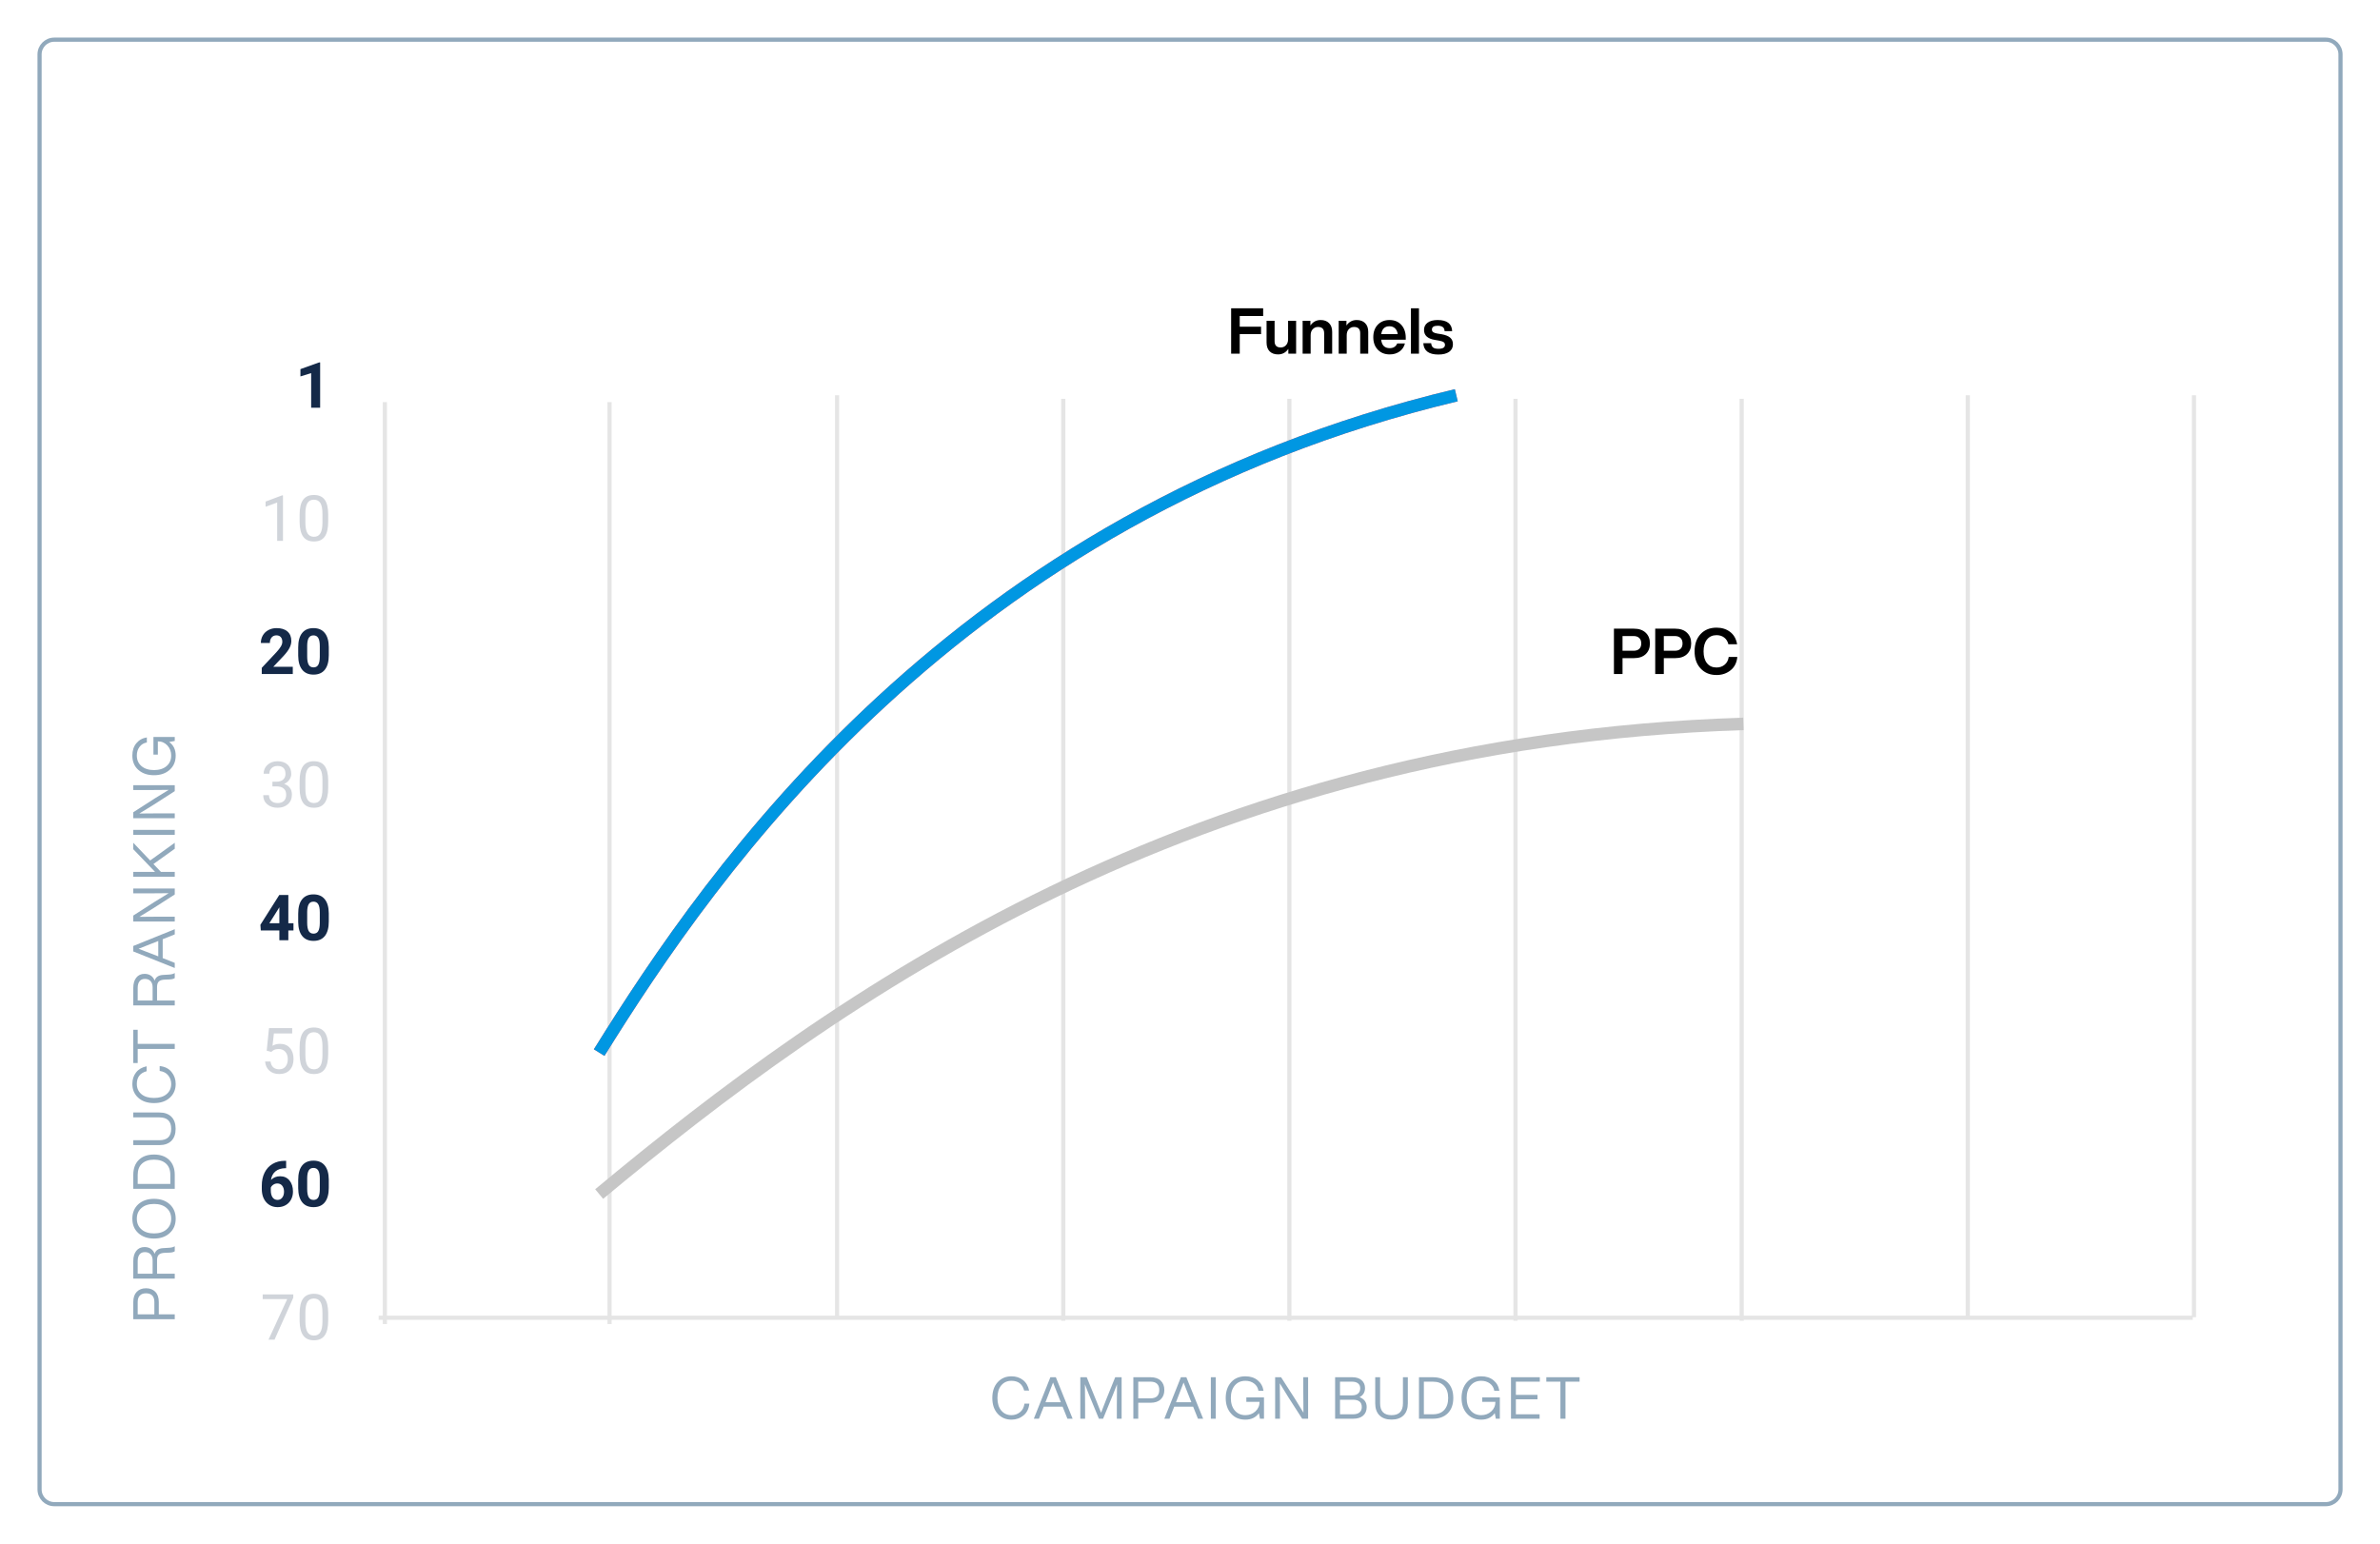 <svg width="572" height="371" viewBox="0 0 572 371" fill="none" xmlns="http://www.w3.org/2000/svg">
  <g filter="url(#filter0_d_0_1)">
    <path d="M8 9.035C8 6.807 9.807 5 12.035 5H557.965C560.193 5 562 6.807 562 9.035V353.965C562 356.193 560.193 358 557.965 358H12.035C9.807 358 8 356.193 8 353.965V9.035Z" fill="white"/>
    <path d="M12.035 5.5H557.965C559.917 5.5 561.5 7.083 561.5 9.035V353.965C561.5 355.917 559.917 357.5 557.965 357.5H12.035C10.083 357.5 8.5 355.917 8.5 353.965V9.035C8.5 7.083 10.083 5.5 12.035 5.5Z" stroke="#91A9BC"/>
  </g>
  <path d="M69.299 221.906H70.532V223.647H69.299V226H67.14V223.647H62.679L62.582 222.287L67.117 215.122H69.299V221.906ZM64.734 221.906H67.14V218.065L66.998 218.312L64.734 221.906ZM79.019 221.502C79.019 223.006 78.708 224.157 78.085 224.954C77.463 225.751 76.551 226.149 75.351 226.149C74.165 226.149 73.259 225.758 72.631 224.976C72.004 224.194 71.682 223.074 71.668 221.614V219.612C71.668 218.093 71.981 216.94 72.609 216.153C73.242 215.366 74.15 214.972 75.336 214.972C76.521 214.972 77.428 215.363 78.055 216.145C78.683 216.922 79.004 218.041 79.019 219.5V221.502ZM76.86 219.306C76.86 218.404 76.736 217.749 76.487 217.341C76.242 216.927 75.859 216.721 75.336 216.721C74.828 216.721 74.452 216.917 74.208 217.311C73.969 217.699 73.842 218.309 73.827 219.141V221.786C73.827 222.673 73.946 223.333 74.185 223.766C74.429 224.194 74.818 224.409 75.351 224.409C75.879 224.409 76.26 224.202 76.494 223.788C76.728 223.375 76.85 222.742 76.86 221.891V219.306Z" fill="#142948"/>
  <path opacity="0.2" d="M64.099 252.546L64.652 247.122H70.225V248.399H65.825L65.496 251.365C66.029 251.052 66.634 250.895 67.312 250.895C68.303 250.895 69.09 251.223 69.673 251.881C70.255 252.533 70.547 253.418 70.547 254.533C70.547 255.654 70.243 256.538 69.635 257.186C69.033 257.828 68.188 258.149 67.103 258.149C66.141 258.149 65.357 257.883 64.749 257.35C64.141 256.817 63.795 256.08 63.711 255.138H65.018C65.103 255.761 65.324 256.232 65.683 256.551C66.042 256.864 66.515 257.021 67.103 257.021C67.745 257.021 68.248 256.802 68.612 256.364C68.98 255.925 69.165 255.32 69.165 254.548C69.165 253.821 68.965 253.238 68.567 252.8C68.173 252.357 67.648 252.135 66.99 252.135C66.388 252.135 65.915 252.267 65.571 252.531L65.205 252.83L64.099 252.546ZM78.877 253.36C78.877 254.979 78.601 256.182 78.048 256.969C77.495 257.756 76.631 258.149 75.456 258.149C74.295 258.149 73.436 257.766 72.878 256.999C72.32 256.227 72.031 255.076 72.011 253.547V251.702C72.011 250.103 72.288 248.915 72.841 248.138C73.393 247.361 74.26 246.972 75.441 246.972C76.611 246.972 77.473 247.348 78.026 248.1C78.579 248.848 78.862 250.003 78.877 251.567V253.36ZM77.495 251.47C77.495 250.3 77.331 249.448 77.002 248.915C76.673 248.377 76.153 248.108 75.441 248.108C74.733 248.108 74.218 248.374 73.894 248.907C73.57 249.44 73.403 250.26 73.393 251.365V253.577C73.393 254.752 73.563 255.622 73.901 256.184C74.245 256.742 74.763 257.021 75.456 257.021C76.138 257.021 76.643 256.757 76.972 256.229C77.306 255.701 77.48 254.87 77.495 253.734V251.47Z" fill="#142948"/>
  <path opacity="0.2" d="M68.007 130H66.617V120.788L63.83 121.811V120.556L67.79 119.069H68.007V130ZM78.877 125.36C78.877 126.979 78.601 128.182 78.048 128.969C77.495 129.756 76.631 130.149 75.456 130.149C74.295 130.149 73.436 129.766 72.878 128.999C72.32 128.227 72.031 127.076 72.011 125.547V123.702C72.011 122.103 72.288 120.915 72.841 120.138C73.393 119.361 74.26 118.972 75.441 118.972C76.611 118.972 77.473 119.348 78.026 120.1C78.579 120.848 78.862 122.003 78.877 123.567V125.36ZM77.495 123.47C77.495 122.3 77.331 121.448 77.002 120.915C76.673 120.377 76.153 120.108 75.441 120.108C74.733 120.108 74.218 120.374 73.894 120.907C73.57 121.44 73.403 122.26 73.393 123.365V125.577C73.393 126.752 73.563 127.622 73.901 128.184C74.245 128.742 74.763 129.021 75.456 129.021C76.138 129.021 76.643 128.757 76.972 128.229C77.306 127.701 77.48 126.87 77.495 125.734V123.47Z" fill="#142948"/>
  <path opacity="0.2" d="M70.487 311.899L65.982 322H64.532L69.023 312.257H63.135V311.122H70.487V311.899ZM78.877 317.36C78.877 318.979 78.601 320.182 78.048 320.969C77.495 321.756 76.631 322.149 75.456 322.149C74.295 322.149 73.436 321.766 72.878 320.999C72.32 320.227 72.031 319.076 72.011 317.547V315.702C72.011 314.103 72.288 312.915 72.841 312.138C73.393 311.361 74.26 310.972 75.441 310.972C76.611 310.972 77.473 311.348 78.026 312.1C78.579 312.848 78.862 314.003 78.877 315.567V317.36ZM77.495 315.47C77.495 314.3 77.331 313.448 77.002 312.915C76.673 312.377 76.153 312.108 75.441 312.108C74.733 312.108 74.218 312.374 73.894 312.907C73.57 313.44 73.403 314.26 73.393 315.365V317.577C73.393 318.752 73.563 319.622 73.901 320.184C74.245 320.742 74.763 321.021 75.456 321.021C76.138 321.021 76.643 320.757 76.972 320.229C77.306 319.701 77.48 318.87 77.495 317.734V315.47Z" fill="#142948"/>
  <path opacity="0.2" d="M65.474 187.888H66.512C67.165 187.878 67.678 187.707 68.051 187.373C68.425 187.039 68.612 186.588 68.612 186.021C68.612 184.745 67.977 184.108 66.707 184.108C66.109 184.108 65.631 184.28 65.272 184.623C64.918 184.962 64.742 185.413 64.742 185.976H63.359C63.359 185.114 63.673 184.399 64.301 183.831C64.933 183.259 65.735 182.972 66.707 182.972C67.733 182.972 68.537 183.244 69.12 183.787C69.703 184.33 69.994 185.084 69.994 186.05C69.994 186.524 69.84 186.982 69.531 187.425C69.227 187.869 68.811 188.2 68.283 188.419C68.881 188.608 69.341 188.922 69.665 189.36C69.994 189.799 70.158 190.334 70.158 190.967C70.158 191.943 69.84 192.717 69.202 193.29C68.564 193.863 67.735 194.149 66.714 194.149C65.693 194.149 64.861 193.873 64.219 193.32C63.581 192.767 63.262 192.038 63.262 191.131H64.652C64.652 191.704 64.839 192.162 65.212 192.506C65.586 192.849 66.086 193.021 66.714 193.021C67.381 193.021 67.892 192.847 68.246 192.498C68.599 192.15 68.776 191.649 68.776 190.997C68.776 190.364 68.582 189.878 68.193 189.54C67.805 189.201 67.244 189.027 66.512 189.017H65.474V187.888ZM78.877 189.36C78.877 190.979 78.601 192.182 78.048 192.969C77.495 193.756 76.631 194.149 75.456 194.149C74.295 194.149 73.436 193.766 72.878 192.999C72.32 192.227 72.031 191.076 72.011 189.547V187.702C72.011 186.103 72.288 184.915 72.841 184.138C73.393 183.361 74.26 182.972 75.441 182.972C76.611 182.972 77.473 183.348 78.026 184.1C78.579 184.848 78.862 186.003 78.877 187.567V189.36ZM77.495 187.47C77.495 186.3 77.331 185.448 77.002 184.915C76.673 184.377 76.153 184.108 75.441 184.108C74.733 184.108 74.218 184.374 73.894 184.907C73.57 185.44 73.403 186.26 73.393 187.365V189.577C73.393 190.752 73.563 191.622 73.901 192.184C74.245 192.742 74.763 193.021 75.456 193.021C76.138 193.021 76.643 192.757 76.972 192.229C77.306 191.701 77.48 190.87 77.495 189.734V187.47Z" fill="#142948"/>
  <path d="M76.942 98H74.783V89.677L72.205 90.476V88.721L76.711 87.107H76.942V98Z" fill="#142948"/>
  <path d="M68.769 279.01V280.788H68.559C67.583 280.803 66.796 281.057 66.198 281.55C65.606 282.043 65.25 282.728 65.13 283.605C65.708 283.017 66.438 282.723 67.319 282.723C68.266 282.723 69.018 283.062 69.576 283.739C70.133 284.416 70.412 285.308 70.412 286.414C70.412 287.121 70.258 287.761 69.949 288.334C69.645 288.907 69.212 289.352 68.649 289.671C68.091 289.99 67.459 290.149 66.751 290.149C65.606 290.149 64.679 289.751 63.972 288.954C63.27 288.157 62.919 287.094 62.919 285.764V284.987C62.919 283.806 63.14 282.765 63.584 281.864C64.032 280.957 64.672 280.257 65.504 279.764C66.34 279.266 67.309 279.015 68.41 279.01H68.769ZM66.662 284.456C66.313 284.456 65.997 284.548 65.713 284.733C65.429 284.912 65.22 285.151 65.085 285.45V286.107C65.085 286.83 65.227 287.395 65.511 287.803C65.795 288.207 66.194 288.409 66.707 288.409C67.17 288.409 67.543 288.227 67.827 287.863C68.116 287.495 68.261 287.019 68.261 286.436C68.261 285.843 68.116 285.365 67.827 285.002C67.538 284.638 67.15 284.456 66.662 284.456ZM79.019 285.502C79.019 287.006 78.708 288.157 78.085 288.954C77.463 289.751 76.551 290.149 75.351 290.149C74.165 290.149 73.259 289.758 72.631 288.976C72.004 288.194 71.682 287.074 71.668 285.614V283.612C71.668 282.093 71.981 280.94 72.609 280.153C73.242 279.366 74.15 278.972 75.336 278.972C76.521 278.972 77.428 279.363 78.055 280.145C78.683 280.922 79.004 282.041 79.019 283.5V285.502ZM76.86 283.306C76.86 282.404 76.736 281.749 76.487 281.341C76.242 280.927 75.859 280.721 75.336 280.721C74.828 280.721 74.452 280.917 74.208 281.311C73.969 281.699 73.842 282.309 73.827 283.141V285.786C73.827 286.673 73.946 287.333 74.185 287.766C74.429 288.194 74.818 288.409 75.351 288.409C75.879 288.409 76.26 288.202 76.494 287.788C76.728 287.375 76.85 286.742 76.86 285.891V283.306Z" fill="#142948"/>
  <path d="M70.368 162H62.911V160.521L66.43 156.77C66.913 156.242 67.269 155.781 67.499 155.388C67.733 154.994 67.85 154.621 67.85 154.267C67.85 153.784 67.728 153.405 67.484 153.132C67.24 152.853 66.891 152.713 66.438 152.713C65.949 152.713 65.563 152.882 65.279 153.221C65.001 153.555 64.861 153.996 64.861 154.544H62.694C62.694 153.881 62.851 153.276 63.165 152.728C63.484 152.18 63.932 151.752 64.51 151.443C65.088 151.129 65.743 150.972 66.475 150.972C67.596 150.972 68.465 151.241 69.082 151.779C69.705 152.317 70.016 153.077 70.016 154.058C70.016 154.596 69.877 155.144 69.598 155.702C69.319 156.26 68.841 156.91 68.163 157.652L65.69 160.259H70.368V162ZM79.019 157.502C79.019 159.006 78.708 160.157 78.085 160.954C77.463 161.751 76.551 162.149 75.351 162.149C74.165 162.149 73.259 161.758 72.631 160.976C72.004 160.194 71.682 159.074 71.668 157.614V155.612C71.668 154.093 71.981 152.94 72.609 152.153C73.242 151.366 74.15 150.972 75.336 150.972C76.521 150.972 77.428 151.363 78.055 152.145C78.683 152.922 79.004 154.041 79.019 155.5V157.502ZM76.86 155.306C76.86 154.404 76.736 153.749 76.487 153.341C76.242 152.927 75.859 152.721 75.336 152.721C74.828 152.721 74.452 152.917 74.208 153.311C73.969 153.699 73.842 154.309 73.827 155.141V157.786C73.827 158.673 73.946 159.333 74.185 159.766C74.429 160.194 74.818 160.409 75.351 160.409C75.879 160.409 76.26 160.202 76.494 159.788C76.728 159.375 76.85 158.742 76.86 157.891V155.306Z" fill="#142948"/>
  <path opacity="0.5" fill-rule="evenodd" clip-rule="evenodd" d="M201.684 316.225L201.684 95H200.684L200.684 316.225L147 316.225L147 96.648L146 96.648L146 316.225H93L93 96.648L92 96.648L92 316.225H91V317.225H92L92 318.252H93L93 317.225H146V318.252H147V317.225L255.043 317.225V317.458H256.043V317.225H309.387V317.458H310.387V317.225H363.734V317.458H364.734V317.225H418.09V317.458H419.09V317.225L527 317.225V316.604H527.785L527.785 95H526.785L526.785 316.225H473.434L473.434 95H472.434L472.434 316.225H419.09L419.09 95.855L418.09 95.855L418.09 316.225H364.734L364.734 95.855L363.734 95.855L363.734 316.225H310.387L310.387 95.855L309.387 95.855L309.387 316.225H256.043L256.043 95.855L255.043 95.855L255.043 316.225H201.684Z" fill="#CDCDCD"/>
  <path d="M243.096 341.224C241.743 341.224 240.637 340.753 239.778 339.81C238.919 338.867 238.49 337.603 238.49 336.016C238.49 334.429 238.919 333.165 239.778 332.222C240.637 331.279 241.743 330.808 243.096 330.808C244.169 330.808 245.084 331.102 245.84 331.69C246.596 332.269 247.095 333.118 247.338 334.238H246.148C245.728 332.67 244.711 331.886 243.096 331.886C242.079 331.886 241.262 332.25 240.646 332.978C240.03 333.715 239.722 334.728 239.722 336.016C239.722 337.304 240.03 338.312 240.646 339.04C241.262 339.777 242.079 340.146 243.096 340.146C243.861 340.146 244.543 339.908 245.14 339.432C245.728 338.975 246.087 338.289 246.218 337.374H247.394C247.263 338.615 246.792 339.563 245.98 340.216C245.159 340.888 244.197 341.224 243.096 341.224ZM257.79 341H256.544L255.382 338.102H250.846L249.698 341H248.466L252.442 331.032H253.758L257.79 341ZM251.308 336.926L251.266 337.038H254.962L254.906 336.912C254.673 336.343 254.066 334.807 253.086 332.306C252.423 334.079 251.831 335.619 251.308 336.926ZM265.8 336.534L268.026 331.032H269.566V341H268.418V337.808C268.418 335.708 268.432 334.014 268.46 332.726C268.236 333.342 267.942 334.098 267.578 334.994L265.114 341H264.106L261.628 334.994C261.264 334.098 260.97 333.342 260.746 332.726C260.774 334.014 260.788 335.708 260.788 337.808V341H259.64V331.032H261.18L263.49 336.702C263.836 337.551 264.214 338.508 264.624 339.572C265.194 338.06 265.586 337.047 265.8 336.534ZM272.385 331.032H276.529C277.583 331.032 278.395 331.307 278.965 331.858C279.543 332.409 279.833 333.155 279.833 334.098C279.833 335.041 279.543 335.787 278.965 336.338C278.395 336.889 277.583 337.164 276.529 337.164H273.561V341H272.385V331.032ZM273.561 336.1H276.529C277.219 336.1 277.737 335.932 278.083 335.596C278.437 335.251 278.615 334.751 278.615 334.098C278.615 333.445 278.437 332.95 278.083 332.614C277.737 332.269 277.219 332.096 276.529 332.096H273.561V336.1ZM289.159 341H287.913L286.751 338.102H282.215L281.067 341H279.835L283.811 331.032H285.127L289.159 341ZM282.677 336.926L282.635 337.038H286.331L286.275 336.912C286.042 336.343 285.435 334.807 284.455 332.306C283.792 334.079 283.2 335.619 282.677 336.926ZM292.186 341H291.01V331.032H292.186V341ZM299.54 336.94V335.876H303.782V341H302.816L302.564 339.656C301.826 340.701 300.739 341.224 299.302 341.224C297.874 341.224 296.735 340.743 295.886 339.782C295.018 338.83 294.584 337.575 294.584 336.016C294.584 334.467 295.013 333.207 295.872 332.236C296.721 331.284 297.869 330.808 299.316 330.808C300.501 330.808 301.481 331.125 302.256 331.76C303.03 332.395 303.502 333.239 303.67 334.294H302.452C302.33 333.557 301.976 332.969 301.388 332.53C300.818 332.101 300.128 331.886 299.316 331.886C298.252 331.886 297.402 332.259 296.768 333.006C296.133 333.753 295.816 334.756 295.816 336.016C295.816 337.276 296.133 338.279 296.768 339.026C297.402 339.773 298.252 340.146 299.316 340.146C300.258 340.146 301.061 339.843 301.724 339.236C302.386 338.629 302.718 337.864 302.718 336.94H299.54ZM313.225 334.392V331.032H314.387V341H312.959L309.655 335.862C308.703 334.35 308.012 333.225 307.583 332.488C307.611 333.795 307.625 335.512 307.625 337.64V341H306.463V331.032H307.891L311.195 336.17C312.147 337.682 312.837 338.807 313.267 339.544C313.239 338.237 313.225 336.52 313.225 334.392ZM326.743 335.82C327.891 336.259 328.465 337.052 328.465 338.2C328.465 339.068 328.18 339.754 327.611 340.258C327.051 340.753 326.257 341 325.231 341H320.877V331.032H325.021C325.982 331.032 326.729 331.275 327.261 331.76C327.793 332.236 328.059 332.861 328.059 333.636C328.059 334.635 327.62 335.363 326.743 335.82ZM324.937 332.096H322.053V335.386H324.937C325.581 335.386 326.071 335.237 326.407 334.938C326.743 334.639 326.911 334.219 326.911 333.678C326.911 333.183 326.738 332.796 326.393 332.516C326.057 332.236 325.571 332.096 324.937 332.096ZM322.053 339.936H325.175C325.865 339.936 326.388 339.787 326.743 339.488C327.107 339.189 327.289 338.76 327.289 338.2C327.289 337.024 326.579 336.436 325.161 336.436H322.053V339.936ZM338.354 337.304C338.354 338.545 338.013 339.507 337.332 340.188C336.651 340.869 335.685 341.21 334.434 341.21C333.183 341.21 332.217 340.869 331.536 340.188C330.855 339.507 330.514 338.545 330.514 337.304V331.032H331.69V337.304C331.69 339.199 332.605 340.146 334.434 340.146C336.263 340.146 337.178 339.199 337.178 337.304V331.032H338.354V337.304ZM341.033 331.032H344.393C345.905 331.032 347.1 331.471 347.977 332.348C348.845 333.225 349.279 334.448 349.279 336.016C349.279 337.565 348.845 338.783 347.977 339.67C347.09 340.557 345.896 341 344.393 341H341.033V331.032ZM342.209 339.936H344.393C345.569 339.936 346.47 339.591 347.095 338.9C347.73 338.209 348.047 337.248 348.047 336.016C348.047 334.784 347.73 333.823 347.095 333.132C346.47 332.441 345.569 332.096 344.393 332.096H342.209V339.936ZM356.221 336.94V335.876H360.463V341H359.497L359.245 339.656C358.508 340.701 357.421 341.224 355.983 341.224C354.555 341.224 353.417 340.743 352.567 339.782C351.699 338.83 351.265 337.575 351.265 336.016C351.265 334.467 351.695 333.207 352.553 332.236C353.403 331.284 354.551 330.808 355.997 330.808C357.183 330.808 358.163 331.125 358.937 331.76C359.712 332.395 360.183 333.239 360.351 334.294H359.133C359.012 333.557 358.657 332.969 358.069 332.53C357.5 332.101 356.809 331.886 355.997 331.886C354.933 331.886 354.084 332.259 353.449 333.006C352.815 333.753 352.497 334.756 352.497 336.016C352.497 337.276 352.815 338.279 353.449 339.026C354.084 339.773 354.933 340.146 355.997 340.146C356.94 340.146 357.743 339.843 358.405 339.236C359.068 338.629 359.399 337.864 359.399 336.94H356.221ZM370.074 331.032V332.096H364.32V335.274H369.514V336.338H364.32V339.936H370.018V341H363.144V331.032H370.074ZM371.635 331.032H379.629V332.096H376.241V341H375.023V332.096H371.635V331.032Z" fill="#91A9BC"/>
  <path d="M32.032 317.09L32.032 312.946C32.032 311.891 32.307 311.079 32.858 310.51C33.409 309.931 34.155 309.642 35.098 309.642C36.041 309.642 36.787 309.931 37.338 310.51C37.889 311.079 38.164 311.891 38.164 312.946L38.164 315.914L42 315.914L42 317.09L32.032 317.09ZM37.1 315.914L37.1 312.946C37.1 312.255 36.932 311.737 36.596 311.392C36.251 311.037 35.751 310.86 35.098 310.86C34.445 310.86 33.95 311.037 33.614 311.392C33.269 311.737 33.096 312.255 33.096 312.946L33.096 315.914L37.1 315.914ZM39.116 300.004L40.726 299.906C41.286 299.86 41.711 299.738 42 299.542L42 300.76C41.701 300.966 41.258 301.073 40.67 301.082L39.606 301.124C38.934 301.152 38.458 301.302 38.178 301.572C37.889 301.843 37.744 302.286 37.744 302.902L37.744 306.15L42 306.15L42 307.326L32.032 307.326L32.032 303.112C32.032 302.086 32.27 301.269 32.746 300.662C33.222 300.046 33.889 299.738 34.748 299.738C35.355 299.738 35.868 299.888 36.288 300.186C36.699 300.476 36.988 300.872 37.156 301.376C37.417 300.536 38.071 300.079 39.116 300.004ZM36.68 306.15L36.68 302.972C36.68 302.347 36.521 301.857 36.204 301.502C35.877 301.138 35.415 300.956 34.818 300.956C34.249 300.956 33.819 301.148 33.53 301.53C33.241 301.904 33.096 302.431 33.096 303.112L33.096 306.15L36.68 306.15ZM40.782 289.45C41.743 290.327 42.224 291.484 42.224 292.922C42.224 294.359 41.743 295.512 40.782 296.38C39.839 297.257 38.584 297.696 37.016 297.696C35.457 297.696 34.197 297.257 33.236 296.38C32.284 295.512 31.808 294.359 31.808 292.922C31.808 291.484 32.284 290.327 33.236 289.45C34.207 288.582 35.467 288.148 37.016 288.148C38.575 288.148 39.83 288.582 40.782 289.45ZM40.026 295.498C40.773 294.854 41.146 293.995 41.146 292.922C41.146 291.848 40.773 290.99 40.026 290.346C39.289 289.702 38.285 289.38 37.016 289.38C35.747 289.38 34.743 289.702 34.006 290.346C33.259 290.99 32.886 291.848 32.886 292.922C32.886 293.995 33.259 294.854 34.006 295.498C34.743 296.142 35.747 296.464 37.016 296.464C38.285 296.464 39.289 296.142 40.026 295.498ZM32.032 285.748L32.032 282.388C32.032 280.876 32.471 279.682 33.348 278.804C34.225 277.936 35.448 277.502 37.016 277.502C38.565 277.502 39.783 277.936 40.67 278.804C41.557 279.691 42 280.886 42 282.388L42 285.748L32.032 285.748ZM40.936 284.572L40.936 282.388C40.936 281.212 40.591 280.312 39.9 279.686C39.209 279.052 38.248 278.734 37.016 278.734C35.784 278.734 34.823 279.052 34.132 279.686C33.441 280.312 33.096 281.212 33.096 282.388L33.096 284.572L40.936 284.572ZM38.304 267.396C39.545 267.396 40.507 267.737 41.188 268.418C41.869 269.099 42.21 270.065 42.21 271.316C42.21 272.567 41.869 273.533 41.188 274.214C40.507 274.895 39.545 275.236 38.304 275.236L32.032 275.236L32.032 274.06L38.304 274.06C40.199 274.06 41.146 273.145 41.146 271.316C41.146 269.487 40.199 268.572 38.304 268.572L32.032 268.572L32.032 267.396L38.304 267.396ZM42.224 260.531C42.224 261.884 41.753 262.99 40.81 263.849C39.867 264.708 38.603 265.137 37.016 265.137C35.429 265.137 34.165 264.708 33.222 263.849C32.279 262.99 31.808 261.884 31.808 260.531C31.808 259.458 32.102 258.543 32.69 257.787C33.269 257.031 34.118 256.532 35.238 256.289L35.238 257.479C33.67 257.899 32.886 258.916 32.886 260.531C32.886 261.548 33.25 262.365 33.978 262.981C34.715 263.597 35.728 263.905 37.016 263.905C38.304 263.905 39.312 263.597 40.04 262.981C40.777 262.365 41.146 261.548 41.146 260.531C41.146 259.766 40.908 259.084 40.432 258.487C39.975 257.899 39.289 257.54 38.374 257.409L38.374 256.233C39.615 256.364 40.563 256.835 41.216 257.647C41.888 258.468 42.224 259.43 42.224 260.531ZM32.032 255.515L32.032 247.521L33.096 247.521L33.096 250.909L42 250.909L42 252.127L33.096 252.127L33.096 255.515L32.032 255.515ZM39.116 234.338L40.726 234.24C41.286 234.194 41.711 234.072 42 233.876L42 235.094C41.701 235.3 41.258 235.407 40.67 235.416L39.606 235.458C38.934 235.486 38.458 235.636 38.178 235.906C37.889 236.177 37.744 236.62 37.744 237.236L37.744 240.484L42 240.484L42 241.66L32.032 241.66L32.032 237.446C32.032 236.42 32.27 235.603 32.746 234.996C33.222 234.38 33.889 234.072 34.748 234.072C35.355 234.072 35.868 234.222 36.288 234.52C36.699 234.81 36.988 235.206 37.156 235.71C37.417 234.87 38.071 234.413 39.116 234.338ZM36.68 240.484L36.68 237.306C36.68 236.681 36.521 236.191 36.204 235.836C35.877 235.472 35.415 235.29 34.818 235.29C34.249 235.29 33.819 235.482 33.53 235.864C33.241 236.238 33.096 236.765 33.096 237.446L33.096 240.484L36.68 240.484ZM42 223.341L42 224.587L39.102 225.749L39.102 230.285L42 231.433L42 232.665L32.032 228.689L32.032 227.373L42 223.341ZM37.926 229.823L38.038 229.865L38.038 226.169L37.912 226.225C37.343 226.458 35.807 227.065 33.306 228.045C35.079 228.708 36.619 229.3 37.926 229.823ZM35.392 214.728L32.032 214.728L32.032 213.566L42 213.566L42 214.994L36.862 218.298C35.35 219.25 34.225 219.941 33.488 220.37C34.795 220.342 36.512 220.328 38.64 220.328L42 220.328L42 221.49L32.032 221.49L32.032 220.062L37.17 216.758C38.682 215.806 39.807 215.116 40.544 214.686C39.237 214.714 37.52 214.728 35.392 214.728ZM32.032 204.12L32.032 202.566L36.092 206.822L42 202.566L42 204.008L36.876 207.676L38.682 209.566L42 209.566L42 210.742L32.032 210.742L32.032 209.566L37.268 209.566L32.032 204.12ZM42 199.475L42 200.651L32.032 200.651L32.032 199.475L42 199.475ZM35.392 189.894L32.032 189.894L32.032 188.732L42 188.732L42 190.16L36.862 193.464C35.35 194.416 34.225 195.107 33.488 195.536C34.795 195.508 36.512 195.494 38.64 195.494L42 195.494L42 196.656L32.032 196.656L32.032 195.228L37.17 191.924C38.682 190.972 39.807 190.282 40.544 189.852C39.237 189.88 37.52 189.894 35.392 189.894ZM37.94 181.372L36.876 181.372L36.876 177.13L42 177.13L42 178.096L40.656 178.348C41.701 179.086 42.224 180.173 42.224 181.61C42.224 183.038 41.743 184.177 40.782 185.026C39.83 185.894 38.575 186.328 37.016 186.328C35.467 186.328 34.207 185.899 33.236 185.04C32.284 184.191 31.808 183.043 31.808 181.596C31.808 180.411 32.125 179.431 32.76 178.656C33.395 177.882 34.239 177.41 35.294 177.242L35.294 178.46C34.557 178.582 33.969 178.936 33.53 179.524C33.101 180.094 32.886 180.784 32.886 181.596C32.886 182.66 33.259 183.51 34.006 184.144C34.753 184.779 35.756 185.096 37.016 185.096C38.276 185.096 39.279 184.779 40.026 184.144C40.773 183.51 41.146 182.66 41.146 181.596C41.146 180.654 40.843 179.851 40.236 179.188C39.629 178.526 38.864 178.194 37.94 178.194L37.94 181.372Z" fill="#91A9BC"/>
  <path d="M387.887 151.105H392.677C393.891 151.105 394.834 151.427 395.508 152.069C396.191 152.702 396.533 153.564 396.533 154.655C396.533 155.737 396.191 156.599 395.508 157.241C394.834 157.874 393.891 158.19 392.677 158.19H389.953V162H387.887V151.105ZM389.953 156.415H392.585C393.187 156.415 393.646 156.267 393.962 155.971C394.289 155.665 394.452 155.227 394.452 154.655C394.452 154.084 394.289 153.645 393.962 153.339C393.646 153.033 393.187 152.88 392.585 152.88H389.953V156.415ZM397.809 151.105H402.599C403.813 151.105 404.756 151.427 405.429 152.069C406.113 152.702 406.455 153.564 406.455 154.655C406.455 155.737 406.113 156.599 405.429 157.241C404.756 157.874 403.813 158.19 402.599 158.19H399.875V162H397.809V151.105ZM399.875 156.415H402.507C403.109 156.415 403.568 156.267 403.884 155.971C404.21 155.665 404.374 155.227 404.374 154.655C404.374 154.084 404.21 153.645 403.884 153.339C403.568 153.033 403.109 152.88 402.507 152.88H399.875V156.415ZM412.551 162.245C410.98 162.245 409.71 161.73 408.741 160.699C407.762 159.669 407.272 158.287 407.272 156.553C407.272 154.808 407.757 153.421 408.726 152.391C409.685 151.371 410.96 150.861 412.551 150.861C413.826 150.861 414.913 151.202 415.81 151.886C416.708 152.569 417.269 153.559 417.494 154.854H415.397C415.214 154.14 414.872 153.6 414.372 153.232C413.883 152.855 413.276 152.666 412.551 152.666C411.582 152.666 410.817 153.013 410.256 153.707C409.705 154.39 409.43 155.339 409.43 156.553C409.43 157.777 409.705 158.731 410.256 159.414C410.807 160.098 411.572 160.439 412.551 160.439C413.306 160.439 413.954 160.215 414.495 159.766C415.035 159.317 415.362 158.695 415.474 157.899H417.54C417.407 159.287 416.866 160.358 415.918 161.113C414.979 161.867 413.857 162.245 412.551 162.245Z" fill="black"/>
  <path d="M303.584 74.106V75.957H297.953V78.528H303.079V80.302H297.953V85H295.887V74.106H303.584ZM309.574 81.527V77.105H311.502V85H309.635V83.852C309.034 84.74 308.207 85.184 307.157 85.184C306.31 85.184 305.637 84.939 305.137 84.449C304.647 83.949 304.402 83.245 304.402 82.338V77.105H306.33V82.016C306.33 83.016 306.825 83.516 307.815 83.516C308.304 83.516 308.717 83.342 309.054 82.996C309.401 82.638 309.574 82.149 309.574 81.527ZM317.399 76.921C318.256 76.921 318.929 77.171 319.419 77.671C319.919 78.16 320.169 78.859 320.169 79.767V85H318.241V80.088C318.241 79.089 317.746 78.589 316.757 78.589C316.267 78.589 315.849 78.767 315.502 79.124C315.165 79.471 314.997 79.956 314.997 80.578V85H313.069V77.105H314.936V78.237C315.538 77.359 316.359 76.921 317.399 76.921ZM326.066 76.921C326.923 76.921 327.596 77.171 328.086 77.671C328.586 78.16 328.836 78.859 328.836 79.767V85H326.908V80.088C326.908 79.089 326.413 78.589 325.423 78.589C324.934 78.589 324.516 78.767 324.169 79.124C323.832 79.471 323.664 79.956 323.664 80.578V85H321.736V77.105H323.603V78.237C324.204 77.359 325.026 76.921 326.066 76.921ZM337.854 81.19V81.649H331.948C332.019 82.322 332.229 82.832 332.575 83.179C332.932 83.516 333.407 83.684 333.998 83.684C334.876 83.684 335.478 83.307 335.804 82.552H337.655C337.451 83.358 337.023 84 336.37 84.48C335.717 84.949 334.922 85.184 333.983 85.184C332.81 85.184 331.861 84.806 331.137 84.051C330.413 83.296 330.051 82.297 330.051 81.052C330.051 79.808 330.408 78.808 331.122 78.053C331.846 77.298 332.79 76.921 333.953 76.921C335.146 76.921 336.095 77.314 336.799 78.099C337.502 78.885 337.854 79.915 337.854 81.19ZM333.937 78.42C332.805 78.42 332.147 79.048 331.963 80.302H335.926C335.845 79.721 335.631 79.262 335.284 78.925C334.937 78.589 334.488 78.42 333.937 78.42ZM341.027 85H339.099V74.106H341.027V85ZM345.687 85.214C343.382 85.214 342.178 84.306 342.076 82.491H343.958C344.009 82.98 344.167 83.327 344.432 83.531C344.708 83.735 345.136 83.837 345.718 83.837C346.758 83.837 347.278 83.521 347.278 82.888C347.278 82.603 347.166 82.383 346.942 82.231C346.717 82.077 346.314 81.95 345.733 81.848L344.83 81.695C343.106 81.409 342.244 80.614 342.244 79.308C342.244 78.563 342.53 77.982 343.101 77.564C343.672 77.135 344.478 76.921 345.519 76.921C347.773 76.921 348.936 77.814 349.007 79.599H347.187C347.166 79.129 347.018 78.798 346.743 78.604C346.467 78.4 346.059 78.298 345.519 78.298C344.601 78.298 344.142 78.604 344.142 79.216C344.142 79.481 344.244 79.69 344.448 79.844C344.652 79.986 344.988 80.099 345.458 80.18L346.452 80.333C347.411 80.507 348.105 80.782 348.533 81.159C348.972 81.537 349.191 82.062 349.191 82.735C349.191 83.531 348.885 84.143 348.273 84.572C347.661 85 346.799 85.214 345.687 85.214Z" fill="black"/>
  <path d="M144 287C200.5 240 286.45 178.119 419 174" stroke="#C6C6C6" stroke-width="3"/>
  <path d="M144 253C171.004 209.567 229.64 123.727 350 95" stroke="#FF6067" stroke-width="3"/>
  <path d="M144 253C171.004 209.567 229.64 123.727 350 95" stroke="#0097E2" stroke-width="3"/>
  <defs>
    <filter id="filter0_d_0_1" x="0.938" y="0.965" width="570.141" height="369.141" filterUnits="userSpaceOnUse" color-interpolation-filters="sRGB">
      <feFlood flood-opacity="0" result="BackgroundImageFix"/>
      <feColorMatrix in="SourceAlpha" type="matrix" values="0 0 0 0 0 0 0 0 0 0 0 0 0 0 0 0 0 0 127 0" result="hardAlpha"/>
      <feOffset dx="1.009" dy="4.035"/>
      <feGaussianBlur stdDeviation="4.035"/>
      <feColorMatrix type="matrix" values="0 0 0 0 0 0 0 0 0 0 0 0 0 0 0 0 0 0 0.05 0"/>
      <feBlend mode="normal" in2="BackgroundImageFix" result="effect1_dropShadow_0_1"/>
      <feBlend mode="normal" in="SourceGraphic" in2="effect1_dropShadow_0_1" result="shape"/>
    </filter>
  </defs>
</svg>
